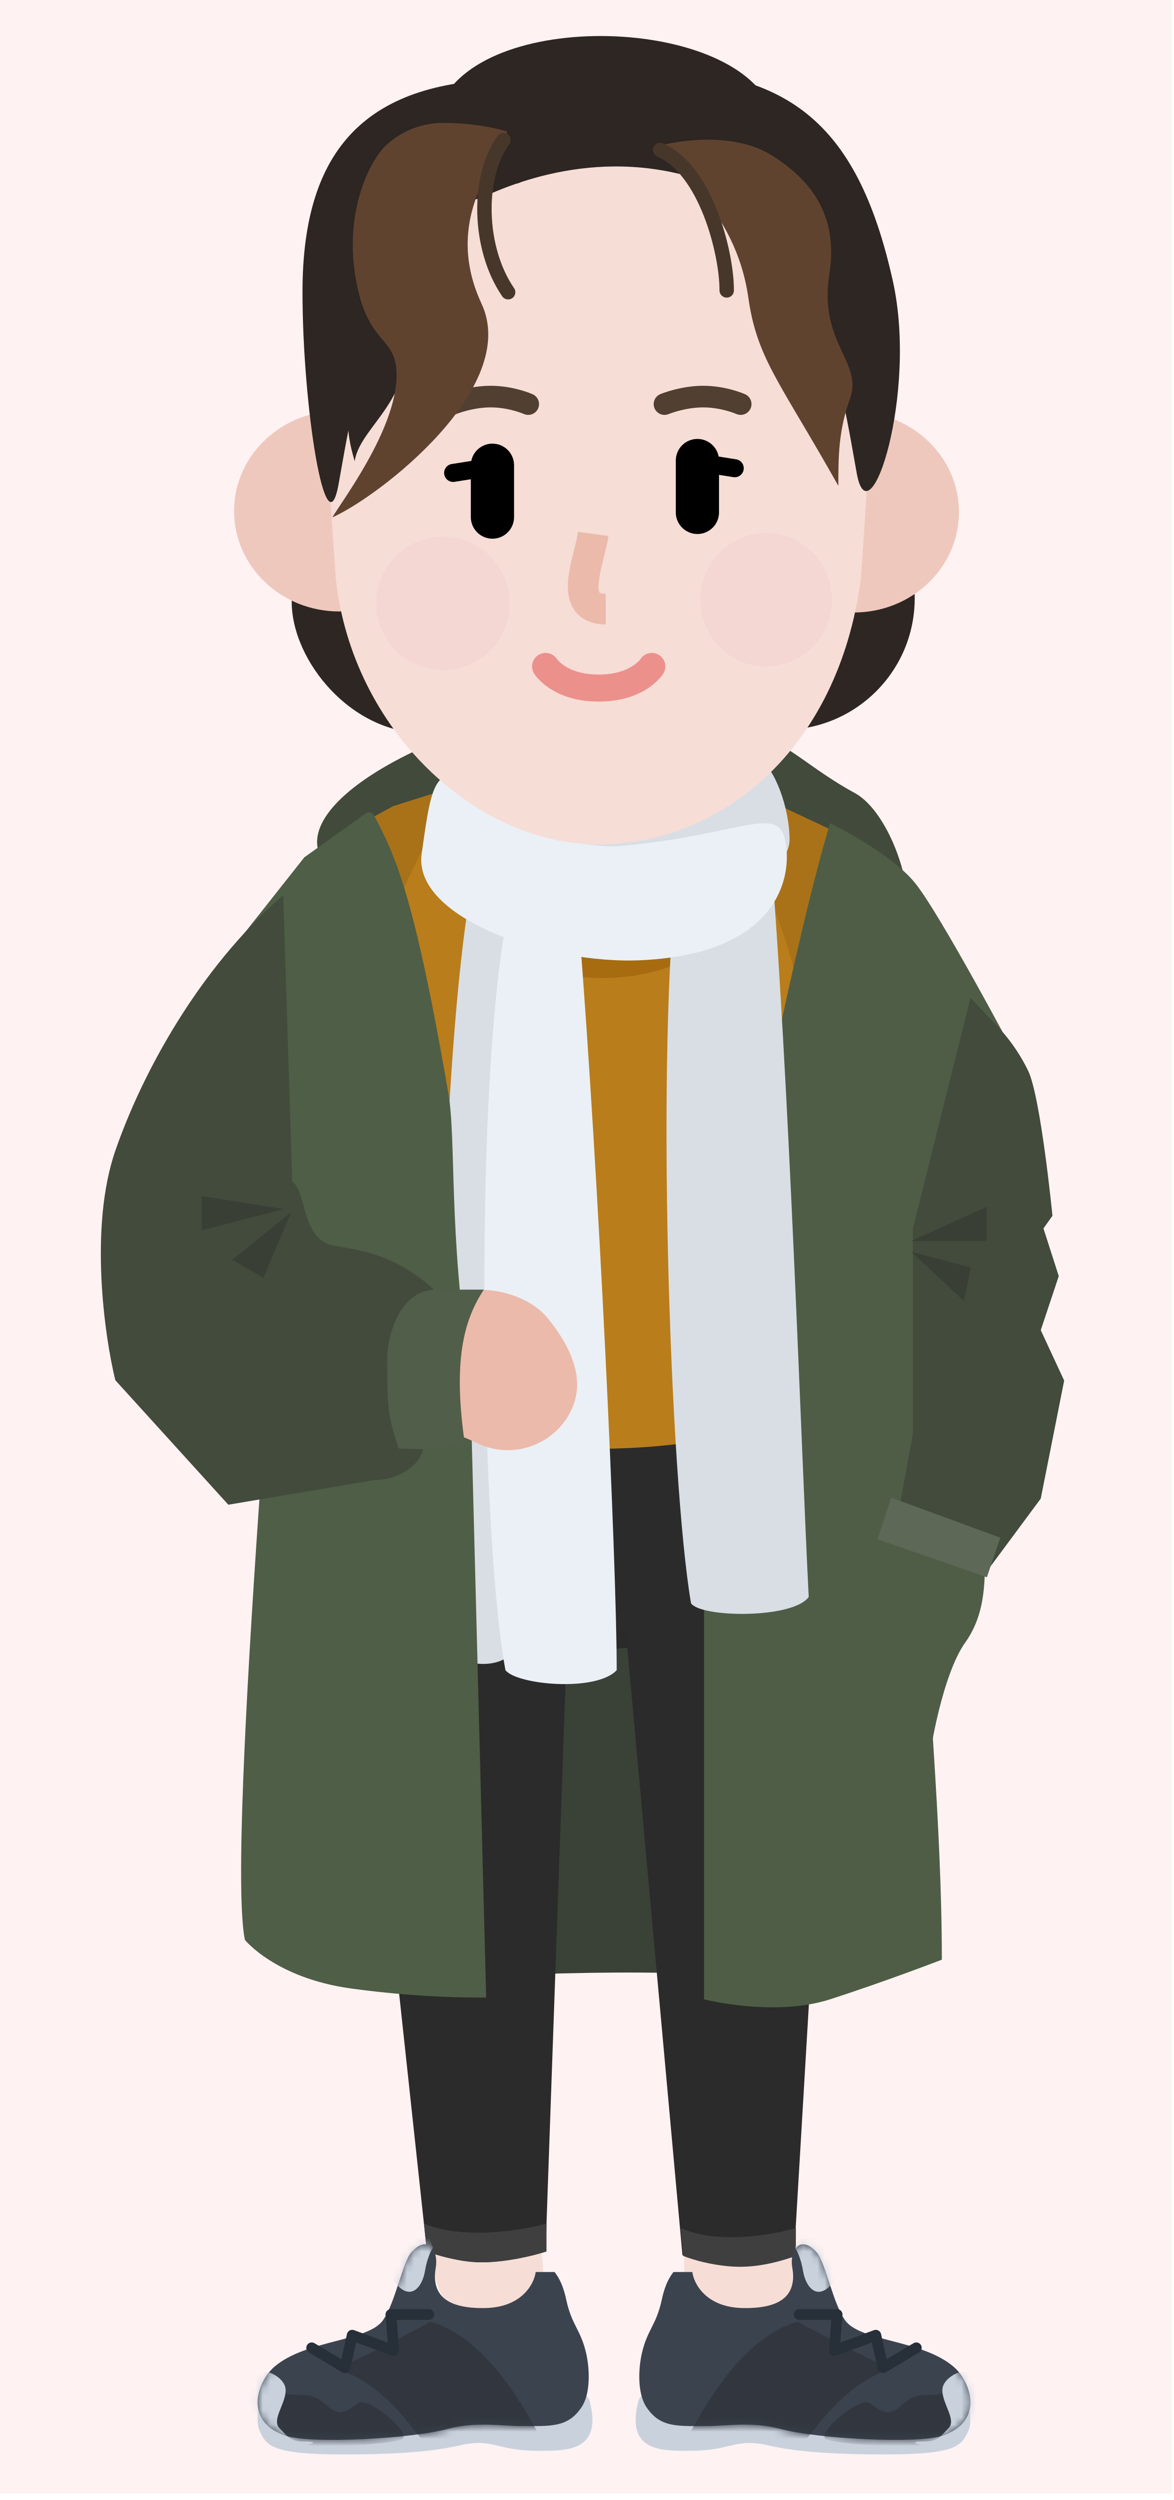 <svg width="163" height="347" viewBox="0 0 163 347" fill="none" xmlns="http://www.w3.org/2000/svg">
<rect width="162.74" height="346.1" fill="#FEF2F2"/>
<path d="M110 275C94.8 272.8 67.667 274.082 56 275L41.25 251L48.5 204.25L111 216C117.333 235.167 125.2 277.2 110 275Z" fill="#3A4136"/>
<path d="M91.829 221.419C93.058 227.361 93.959 243.648 94.477 266.592C94.85 283.085 95 301.345 95 318.062C95 322.205 98.358 325.562 102.5 325.562C106.642 325.562 110 322.205 110 318.062C110 301.241 109.849 282.877 109.473 266.253C108.929 242.179 108.013 225.609 106.519 218.382C105.68 214.325 101.712 211.717 97.655 212.556C93.599 213.395 90.991 217.363 91.829 221.419Z" fill="#F6DDD6"/>
<path d="M62.405 214.481C60.772 222.382 59.31 241.359 58.725 261.6C58.071 284.255 58.599 304.269 60.477 315.998C61.132 320.088 64.978 322.873 69.069 322.218C73.159 321.563 75.943 317.717 75.288 313.627C73.598 303.071 73.09 283.809 73.719 262.033C74.279 242.631 75.691 224.307 77.095 217.519C77.933 213.462 75.325 209.494 71.269 208.655C67.212 207.817 63.244 210.425 62.405 214.481Z" fill="#F6DDD6"/>
<path d="M80.75 229.061C97.871 229.061 111.75 221.45 111.75 212.061C111.75 202.672 97.871 195.061 80.75 195.061C63.629 195.061 49.75 202.672 49.75 212.061C49.75 221.45 63.629 229.061 80.75 229.061Z" fill="#2A2A2A"/>
<path d="M47.5 203.354L79.5 205.75L75.75 312.25C75.75 312.25 71.625 313.875 67.25 314C62.875 314.125 59.25 312.25 59.25 312.25L47.5 203.354Z" fill="#2B2B2B"/>
<path d="M59.25 312.5L58.875 308.625C64.175 310.925 72.5 309.582 75.875 308.625V312.5C74.417 313 70.425 314 67.125 314C63.825 314 60.5 313 59.25 312.5Z" fill="#3F3F40"/>
<path d="M78.409 226.963C94.742 226.963 107.983 220.143 107.983 211.731C107.983 203.319 94.742 196.5 78.409 196.5C62.076 196.5 48.835 203.319 48.835 211.731C48.835 220.143 62.076 226.963 78.409 226.963Z" fill="#2B2B2B"/>
<path d="M85.071 206.4H116.549L110.25 313C110.25 313 107.25 314.5 102.5 314.5C97.75 314.5 94.75 313 94.75 313L85.071 206.4Z" fill="#2B2B2B"/>
<path d="M94.875 313.125L94.5 309.25C99.8 311.55 107.125 310.207 110.5 309.25V313.125C109.042 313.625 106.05 314.625 102.75 314.625C99.45 314.625 96.125 313.625 94.875 313.125Z" fill="#3F3F40"/>
<path d="M55.352 130.914C55.352 147.868 42.102 170.181 35.852 194.914" stroke="#F6DDD6" stroke-width="18.5" stroke-linecap="round" stroke-linejoin="bevel"/>
<rect x="46.852" y="105.414" width="67.5" height="64.5" rx="28" fill="#E1E8EE"/>
<path d="M118.704 110.086C123.504 112.686 127.5 124 125.5 129L45.602 120.423C39.185 113.839 53.044 103.764 74.528 98.29C81.406 96.537 96.019 100.364 105.5 102.25C109.059 102.958 112.704 106.836 118.704 110.086Z" fill="#414A3B"/>
<path d="M41.852 168.882L20.25 150.75L46.352 116.382L54.602 111.882L67.352 107.882L64.102 141.632L41.852 168.882Z" fill="#A97219"/>
<path d="M112.352 163.382L141.352 149.382L115.852 115.382L99.852 107.882L91.102 110.821L99.852 143.664L112.352 163.382Z" fill="#A97219"/>
<path d="M49.663 143.345L54.577 126.364L62.815 109.132L75.145 111.63L98.162 109.132C113.455 132.357 110.266 140.099 115.786 163.324C121.306 186.549 116.277 205.652 115.786 207.4C115.295 209.148 112.597 208.524 112.597 208.524L98.162 199.784C98.162 199.784 90.64 201.408 79.478 201.033C68.316 200.658 61.569 198.661 61.569 198.661C61.569 198.661 52.983 202.655 49.663 206.526C46.343 210.397 45.623 205.777 45.623 205.777C43.485 196.833 43.032 188.323 43.544 179.306C44.286 166.242 47.055 153.688 49.663 143.345Z" fill="#B97D1B"/>
<path d="M83.75 135.75C95.762 135.75 105.5 128.251 105.5 119C105.5 109.749 95.762 102.25 83.75 102.25C71.738 102.25 62 109.749 62 119C62 128.251 71.738 135.75 83.75 135.75Z" fill="#A66C0F"/>
<path d="M105.25 156.25C106.927 149.85 111 128.5 115.25 114.25C115.25 114.25 123.5 118.25 127 122.5C130.5 126.75 141.25 147.061 141.25 147.061C138.105 153.561 137.305 153.919 130.768 167.561C122.383 185.061 130.768 234.5 130.768 272C130.768 272 123 275 115.25 277.5C107.5 280 97.75 277.5 97.75 277.5V204.561C99.5 182 103.573 162.65 105.25 156.25Z" fill="#4F5D46"/>
<path d="M136.75 214.5C131.917 211.667 125.8 207.3 125 206.5L121.25 231.5L128.75 246.75C129 242.75 131 232.2 134 228C137 223.8 136.75 219 136.75 214.5Z" fill="#4F5D46"/>
<path d="M146.125 168.75C146.125 168.75 144.5 152.245 142.75 148.623C141 145 138.75 142.75 138.75 142.75L134.75 138.5L126.75 170.5V199L124 214L137 218.122L144.5 208L147.75 191.623L144.5 184.625L147 177.123L144.875 170.5L146.125 168.75Z" fill="#424B3C"/>
<path d="M137 167.5L126.5 172.252H137V167.5Z" fill="#393F35"/>
<path d="M134.777 175.934L126.547 173.75L133.829 180.591L134.777 175.934Z" fill="#393F35"/>
<path d="M123.749 207.872L138.879 213.424L137.017 218.923L121.844 213.639L123.749 207.872Z" fill="#5D6856"/>
<path d="M134.499 337.295C134.946 336.29 134.624 334.045 134.374 333.67C134.124 333.295 103.748 330.92 103.748 330.92C98.707 330.545 89.314 330.58 88.623 333.295C86.873 340.17 91.624 340.17 95.624 340.17C101.124 340.17 101.777 338.712 105.373 339.17C107.248 339.407 109.998 340.67 122.623 340.67C132.749 340.67 133.499 339.545 134.499 337.295Z" fill="#C9D1DC"/>
<path d="M103.124 320.352C98.024 320.252 96.332 316.977 96.124 315.352H93.499C93.249 315.727 92.437 316.602 91.874 319.227C91.124 322.727 89.874 323.352 89.124 326.602C88.605 328.852 88.499 332.227 89.749 334.102C91.691 337.015 94.124 336.727 98.249 336.727C100.624 336.727 104.624 336.102 108.249 337.102C113.31 338.5 127.249 339.227 130.75 338.102C136.714 336.185 134.874 330.602 132.375 328.477C127.988 324.747 119.513 325.005 117.374 322.102C115.625 319.727 114.629 313.997 113.374 312.602C111.124 310.102 109.596 312.305 109.999 314.727C110.499 317.727 109.499 320.477 103.124 320.352Z" fill="#3B434E"/>
<mask id="mask0_8_519" style="mask-type:luminance" maskUnits="userSpaceOnUse" x="88" y="311" width="47" height="28">
<path d="M103.124 320.352C98.024 320.252 96.332 316.977 96.124 315.352H93.499C93.249 315.727 92.437 316.602 91.874 319.227C91.124 322.727 89.874 323.352 89.124 326.602C88.605 328.852 88.499 332.227 89.749 334.102C91.691 337.015 94.124 336.727 98.249 336.727C100.624 336.727 104.624 336.102 108.249 337.102C113.31 338.5 127.249 339.227 130.75 338.102C136.714 336.185 134.874 330.602 132.375 328.477C127.988 324.747 119.513 325.005 117.374 322.102C115.625 319.727 114.629 313.997 113.374 312.602C111.124 310.102 109.596 312.305 109.999 314.727C110.499 317.727 109.499 320.477 103.124 320.352Z" fill="white"/>
</mask>
<g mask="url(#mask0_8_519)">
<path d="M123.972 328.75C122.272 328.35 114.43 324.25 110.722 322.25C104.347 324.125 99.597 330.75 95.972 337.375C96.097 338.875 110.507 340.34 112.097 338.375C114.222 335.75 118.097 330.375 123.972 328.75Z" fill="#32373F"/>
<path d="M129.723 332.395C131.677 332.395 132.165 330.965 132.165 330.25C132.307 332.477 132.272 337.263 130.997 338.573C129.405 340.213 116.322 339.33 114.729 338.573C113.137 337.815 119.401 332.543 120.781 333.55C122.162 334.56 123.247 335.548 124.946 334.033C126.644 332.52 127.281 332.395 129.723 332.395Z" fill="#32373F"/>
<path d="M130.847 331.625C130.947 330.125 133.055 329.212 133.347 329.252L137.472 329.502L136.972 337.002L131.722 340.002C130.722 339.962 124.347 338.875 128.347 338.875C130.222 338.875 130.597 338.127 131.722 337.002C132.847 335.877 130.722 333.5 130.847 331.625Z" fill="#C8D1DC"/>
<path d="M111.5 315.227C111.2 313.427 110.625 312.31 110.375 311.977L110.874 310.727H113.75C115.083 311.895 117.325 314.752 115.625 316.852C113.5 319.477 111.875 317.477 111.5 315.227Z" fill="#C8D1DC"/>
</g>
<path d="M115.099 326.194C115.058 326.739 115.595 327.143 116.107 326.953L121.051 325.126L121.865 328.788C121.976 329.286 122.542 329.531 122.98 329.27L127.605 326.52C127.962 326.308 128.079 325.848 127.867 325.492C127.655 325.136 127.195 325.019 126.839 325.23L123.105 327.451L122.329 323.962C122.231 323.519 121.763 323.264 121.337 323.422L116.682 325.142L116.97 321.306C117.003 320.871 116.658 320.5 116.222 320.5H110.972C110.558 320.5 110.222 320.836 110.222 321.25C110.222 321.664 110.558 322 110.972 322H115.414L115.099 326.194Z" fill="#272F39"/>
<path d="M36.001 337.295C35.554 336.29 35.876 334.045 36.126 333.67C36.376 333.295 66.752 330.92 66.752 330.92C71.793 330.545 81.186 330.58 81.877 333.295C83.627 340.17 78.876 340.17 74.876 340.17C69.376 340.17 68.723 338.712 65.127 339.17C63.252 339.407 60.502 340.67 47.877 340.67C37.751 340.67 37.001 339.545 36.001 337.295Z" fill="#C9D1DC"/>
<path d="M67.376 320.352C72.476 320.252 74.168 316.977 74.376 315.352H77.001C77.251 315.727 78.063 316.602 78.626 319.227C79.376 322.727 80.626 323.352 81.376 326.602C81.895 328.852 82.001 332.227 80.751 334.102C78.809 337.015 76.376 336.727 72.251 336.727C69.876 336.727 65.876 336.102 62.251 337.102C57.19 338.5 43.251 339.227 39.75 338.102C33.786 336.185 35.626 330.602 38.125 328.477C42.512 324.747 50.987 325.005 53.126 322.102C54.875 319.727 55.871 313.997 57.126 312.602C59.376 310.102 60.904 312.305 60.501 314.727C60.001 317.727 61.001 320.477 67.376 320.352Z" fill="#3B434E"/>
<mask id="mask1_8_519" style="mask-type:luminance" maskUnits="userSpaceOnUse" x="35" y="311" width="47" height="28">
<path d="M67.376 320.352C72.476 320.252 74.168 316.977 74.376 315.352H77.001C77.251 315.727 78.063 316.602 78.626 319.227C79.376 322.727 80.626 323.352 81.376 326.602C81.895 328.852 82.001 332.227 80.751 334.102C78.809 337.015 76.376 336.727 72.251 336.727C69.876 336.727 65.876 336.102 62.251 337.102C57.19 338.5 43.251 339.227 39.75 338.102C33.786 336.185 35.626 330.602 38.125 328.477C42.512 324.747 50.987 325.005 53.126 322.102C54.875 319.727 55.871 313.997 57.126 312.602C59.376 310.102 60.904 312.305 60.501 314.727C60.001 317.727 61.001 320.477 67.376 320.352Z" fill="white"/>
</mask>
<g mask="url(#mask1_8_519)">
<path d="M46.528 328.75C48.228 328.35 56.07 324.25 59.778 322.25C66.153 324.125 70.903 330.75 74.528 337.375C74.403 338.875 59.993 340.34 58.403 338.375C56.278 335.75 52.403 330.375 46.528 328.75Z" fill="#32373F"/>
<path d="M40.777 332.395C38.823 332.395 38.335 330.965 38.335 330.25C38.193 332.477 38.228 337.263 39.503 338.573C41.095 340.213 54.178 339.33 55.771 338.573C57.363 337.815 51.099 332.543 49.719 333.55C48.338 334.56 47.253 335.548 45.554 334.033C43.856 332.52 43.219 332.395 40.777 332.395Z" fill="#32373F"/>
<path d="M39.653 331.625C39.553 330.125 37.444 329.212 37.153 329.252L33.028 329.502L33.528 337.002L38.778 340.002C39.778 339.962 46.153 338.875 42.153 338.875C40.278 338.875 39.903 338.127 38.778 337.002C37.653 335.877 39.778 333.5 39.653 331.625Z" fill="#C8D1DC"/>
<path d="M59 315.227C59.3 313.427 59.875 312.31 60.125 311.977L59.626 310.727H56.75C55.417 311.895 53.175 314.752 54.875 316.852C57 319.477 58.625 317.477 59 315.227Z" fill="#C8D1DC"/>
</g>
<path d="M55.401 326.194C55.442 326.739 54.905 327.143 54.393 326.953L49.449 325.126L48.635 328.788C48.524 329.286 47.959 329.531 47.52 329.27L42.895 326.52C42.538 326.308 42.422 325.848 42.633 325.492C42.845 325.136 43.305 325.019 43.661 325.23L47.395 327.451L48.171 323.962C48.269 323.519 48.737 323.264 49.163 323.422L53.818 325.142L53.53 321.306C53.497 320.871 53.842 320.5 54.278 320.5H59.528C59.942 320.5 60.278 320.836 60.278 321.25C60.278 321.664 59.942 322 59.528 322H55.086L55.401 326.194Z" fill="#272F39"/>
<path d="M61.901 228.819C60.088 211.423 61.035 151.001 65.015 125.687L72.314 125.982C73.226 160.325 71.695 214.269 71.244 229.196C69.108 232.167 62.982 230.901 61.901 228.819Z" fill="#D8DEE4"/>
<path d="M95.941 222.527C93.003 205.363 90.966 145.313 94.15 119.941L106.822 115.802C109.614 149.846 111.239 201.412 112.284 221.657C110.029 224.735 97.266 224.53 95.941 222.527Z" fill="#D8DEE4"/>
<path d="M70.178 231.82C66.91 214.486 65.685 153.99 70.178 128.5H80.391C83.114 162.826 85.625 216.865 85.625 231.82C82.766 234.878 71.777 233.859 70.178 231.82Z" fill="#EAF0F5"/>
<path d="M76.375 116.625C86.047 118.152 100.5 112.375 105.5 105.375C107.5 106.625 109.625 112 109.625 116.625C109.625 121.25 96.375 134 78.502 131.25C72.819 130.375 70.457 127.25 70.125 123.625C69.793 120 69.25 115.5 76.375 116.625Z" fill="#D8DEE4"/>
<path d="M86.471 117.39C76.72 118.285 64.093 110.458 62.106 107.528C59.952 108.488 59.545 111.384 58.543 118.514C57.29 127.427 76.069 133.889 89.035 133.277C109.875 132.292 110.146 119.581 108.777 115.855C107.407 112.128 101.688 115.994 86.471 117.39Z" fill="#EAF0F5"/>
<path d="M62.25 151.75C57.466 124.004 54.856 118.685 51.903 113.131C51.69 112.731 51.172 112.61 50.803 112.874L42.25 119L29.75 134.811C32.75 141.311 39.75 140.311 39.75 155.311C39.75 162.826 31.333 256.082 34 269.25C34 269.25 38.25 274.552 48.75 276C59.25 277.447 67.5 277.25 67.5 277.25L65.25 190.25C62.25 171.25 63.371 158.251 62.25 151.75Z" fill="#4F5E46"/>
<path d="M31.587 187.475C29.365 192.397 31.553 198.19 36.475 200.412C39.726 201.88 42.82 201.859 46.183 201.042C47.091 200.821 47.959 200.558 49.085 200.182C49.287 200.114 50.98 199.538 51.466 199.379C54.015 198.544 55.823 198.169 57.78 198.151C60.319 198.128 63.039 198.751 66.234 200.299C71.093 202.656 76.943 200.626 79.299 195.766C81.656 190.907 78.471 185.933 75.988 182.901C74.698 181.325 71.435 178.923 65.961 179C65.83 179.002 57.273 179.499 57.142 179.5C52.847 179.539 49.669 179.386 45.377 180.793C44.761 180.994 42.995 181.596 42.892 181.63C42.611 181.724 42.373 181.801 42.174 181.863C37.882 181.114 33.464 183.321 31.587 187.475Z" fill="#EBBAAA"/>
<path d="M16.009 159.728C19.648 149.175 27.5 134.5 39.321 124.25L40.571 164C42.693 165.516 41.753 172.191 46.484 172.918C52.397 173.828 56.49 175.193 61.493 180.196C56.49 181.105 56.035 191.567 58.764 200.664C58.764 203.165 55.353 205.439 51.942 205.439L31.701 208.851L16.009 191.567C14.493 185.35 12.37 170.28 16.009 159.728Z" fill="#424B3C"/>
<path d="M28 166L39.371 167.819L28 170.776V166Z" fill="#393F35"/>
<path d="M32.25 174.845L40.437 168.25L36.571 177.347L32.25 174.845Z" fill="#393F35"/>
<path d="M67.168 179H60.573C55.342 179 53.75 185.595 53.75 188.779C53.75 196.512 54.053 196.89 55.342 201.06C58.678 201.136 62.164 201.515 64.439 199.695C62.847 188.097 64.666 182.866 67.168 179Z" fill="#515E4A"/>
<rect x="40.344" y="65.375" width="86.5" height="36.514" rx="18.257" transform="rotate(-0.496 40.344 65.375)" fill="#2D2622"/>
<path d="M47.102 84.869C55.167 84.869 61.705 78.631 61.705 70.935C61.705 63.239 55.167 57 47.102 57C39.038 57 32.5 63.239 32.5 70.935C32.5 78.631 39.038 84.869 47.102 84.869Z" fill="#EFC8BD"/>
<path d="M118.544 85.014C126.608 85.014 133.146 78.776 133.146 71.08C133.146 63.384 126.608 57.145 118.544 57.145C110.479 57.145 103.941 63.384 103.941 71.08C103.941 78.776 110.479 85.014 118.544 85.014Z" fill="#EFC8BD"/>
<path d="M44.126 43.724C44.126 23.377 61.563 6.883 83.072 6.883C104.581 6.883 122.018 23.377 122.018 43.724L119.518 80.367C116.377 104.135 100.032 117.207 83.072 117.207C66.112 117.207 48.93 101.362 46.626 80.367L44.126 43.724Z" fill="#F6DDD6"/>
<path d="M61.5 93C66.609 93 70.75 88.859 70.75 83.75C70.75 78.641 66.609 74.5 61.5 74.5C56.392 74.5 52.25 78.641 52.25 83.75C52.25 88.859 56.392 93 61.5 93Z" fill="#F2CACA" fill-opacity="0.36"/>
<path d="M106.375 92.5C111.415 92.5 115.5 88.359 115.5 83.25C115.5 78.141 111.415 74 106.375 74C101.336 74 97.25 78.141 97.25 83.25C97.25 88.359 101.336 92.5 106.375 92.5Z" fill="#F2CACA" fill-opacity="0.36"/>
<path d="M88.912 91.503C88.924 91.483 88.925 91.483 88.913 91.498C88.874 91.551 88.819 91.616 88.749 91.691C88.524 91.933 88.228 92.185 87.855 92.427C86.713 93.168 85.169 93.625 83.125 93.625C81.081 93.625 79.537 93.168 78.395 92.427C78.022 92.185 77.727 91.933 77.502 91.691C77.431 91.616 77.377 91.551 77.337 91.498C77.325 91.482 77.326 91.484 77.34 91.506C76.791 90.628 75.635 90.361 74.756 90.91C73.878 91.459 73.611 92.616 74.16 93.494C74.28 93.685 74.476 93.944 74.756 94.246C75.186 94.707 75.716 95.159 76.355 95.573C78.104 96.707 80.356 97.375 83.125 97.375C85.894 97.375 88.147 96.707 89.895 95.573C90.534 95.159 91.065 94.707 91.494 94.246C91.775 93.944 91.97 93.685 92.09 93.494C92.639 92.616 92.372 91.459 91.494 90.91C90.616 90.362 89.46 90.628 88.911 91.505L88.912 91.503Z" fill="#EC908B"/>
<path d="M63.335 57.472C63.387 57.45 63.508 57.404 63.689 57.341C64.003 57.231 64.36 57.12 64.751 57.017C65.865 56.722 67.018 56.546 68.134 56.546C69.245 56.546 70.359 56.721 71.415 57.013C71.784 57.115 72.118 57.224 72.408 57.331C72.574 57.393 72.683 57.437 72.726 57.457C73.483 57.795 74.37 57.456 74.708 56.7C75.046 55.943 74.707 55.056 73.951 54.718C73.849 54.673 73.68 54.603 73.451 54.518C73.083 54.382 72.669 54.247 72.214 54.121C70.915 53.762 69.538 53.546 68.134 53.546C66.733 53.546 65.331 53.76 63.984 54.117C63.515 54.241 63.084 54.374 62.699 54.509C62.461 54.592 62.286 54.659 62.182 54.703C61.417 55.022 61.055 55.9 61.374 56.664C61.693 57.429 62.571 57.791 63.335 57.472Z" fill="#513F32"/>
<path d="M92.835 57.472C92.887 57.45 93.008 57.404 93.189 57.341C93.503 57.231 93.86 57.12 94.251 57.017C95.365 56.722 96.518 56.546 97.634 56.546C98.745 56.546 99.859 56.721 100.915 57.013C101.284 57.115 101.618 57.224 101.908 57.331C102.074 57.393 102.183 57.437 102.226 57.457C102.983 57.795 103.87 57.456 104.208 56.7C104.546 55.943 104.207 55.056 103.451 54.718C103.349 54.673 103.18 54.603 102.951 54.518C102.583 54.382 102.169 54.247 101.714 54.121C100.415 53.762 99.038 53.546 97.634 53.546C96.233 53.546 94.831 53.76 93.484 54.117C93.015 54.241 92.584 54.374 92.199 54.509C91.961 54.592 91.786 54.659 91.682 54.703C90.917 55.022 90.555 55.9 90.874 56.664C91.192 57.429 92.071 57.791 92.835 57.472Z" fill="#513F32"/>
<path d="M63.109 66.876L69.843 65.811C70.525 65.703 70.99 65.063 70.882 64.381C70.775 63.699 70.134 63.234 69.452 63.342L62.718 64.406C62.036 64.514 61.571 65.154 61.679 65.836C61.787 66.518 62.427 66.983 63.109 66.876Z" fill="black"/>
<path d="M95.085 65.159L101.819 66.224C102.501 66.332 103.141 65.866 103.249 65.184C103.357 64.502 102.891 63.862 102.21 63.754L95.476 62.69C94.794 62.582 94.153 63.047 94.046 63.729C93.938 64.411 94.403 65.051 95.085 65.159Z" fill="black"/>
<path d="M65.372 64.576L65.372 71.771C65.372 73.427 66.715 74.771 68.372 74.771C70.029 74.771 71.372 73.428 71.372 71.771L71.372 64.576C71.372 62.919 70.029 61.576 68.372 61.576C66.716 61.576 65.372 62.919 65.372 64.576Z" fill="black"/>
<path d="M93.829 63.924V71.119C93.829 72.776 95.172 74.119 96.829 74.119C98.486 74.119 99.829 72.776 99.829 71.119V63.924C99.829 62.267 98.486 60.924 96.829 60.924C95.172 60.924 93.829 62.267 93.829 63.924Z" fill="black"/>
<path d="M80.257 73.817C80.174 74.42 80.081 74.826 79.638 76.605C79.53 77.035 79.454 77.348 79.381 77.662C78.841 79.981 78.674 81.567 79.027 83.036C79.579 85.338 81.406 86.664 84.1 86.664V82.414C83.818 82.414 83.597 82.387 83.435 82.344C83.337 82.317 83.281 82.291 83.251 82.269C83.244 82.264 83.241 82.261 83.233 82.248C83.21 82.21 83.183 82.144 83.159 82.045C83.01 81.42 83.125 80.326 83.521 78.625C83.588 78.337 83.659 78.043 83.762 77.631C84.253 75.657 84.354 75.219 84.467 74.395L80.257 73.817Z" fill="#EBBAAA"/>
<path d="M47 67.25C48.75 57.75 53.247 25.5 71.497 25.5C74.674 25.5 80.872 13.375 71.497 11C50.997 11 42 20.5 42 40.5C42 56.5 45.25 76.75 47 67.25Z" fill="#2D2622"/>
<path d="M118.963 65.75C117.213 56.25 112.716 24 94.466 24C91.289 24 79.125 11.875 88.5 9.5C109 9.5 118.963 16.5 123.963 39C127.434 54.619 120.713 75.25 118.963 65.75Z" fill="#2D2622"/>
<path d="M49.128 42.425C48.426 36.676 49.862 27.5 55.346 22.75C57.969 31.522 53.885 38.929 55.346 43.225C59.269 54.763 49.987 58.723 49.249 64.019C47.865 59.391 48.023 56.788 49.862 51.737C52.318 44.99 49.986 49.458 49.128 42.425Z" fill="#2D2622"/>
<path d="M67.148 27.311C61.946 29.697 60.565 20.845 60.398 17.116C62.648 1.561 99.148 1.561 106.398 13.811C106.398 20.489 111.585 31.726 102.898 27.311C87.648 19.561 73.65 24.328 67.148 27.311Z" fill="#2D2622"/>
<path d="M49.295 38.063C48.036 29.913 50.781 23.312 53.228 20.553C53.228 20.553 56.202 17.061 61.533 17.061C66.863 17.061 70.398 18.263 70.398 18.263C70.049 21.659 61.094 29.75 66.863 42.166C72.238 53.736 52.791 68.84 46.148 71.811C47.197 69.901 55.063 59.645 55.063 52.072C55.063 46.341 50.868 48.252 49.295 38.063Z" fill="#60432F"/>
<path d="M115.148 38.061C116.355 30.432 113.148 25.311 107.148 21.561C101.148 17.811 92.273 20.061 92.273 20.061C92.608 23.24 102.081 28.569 103.898 41.311C105.11 49.811 108.244 52.936 116.398 67.436C116.398 63.436 116.398 59.811 118.023 55.311C119.845 50.266 113.64 47.598 115.148 38.061Z" fill="#60432F"/>
<path d="M69.093 18.843C65.148 24.197 65.285 34.665 69.728 41.128C70.041 41.583 70.663 41.698 71.118 41.385C71.573 41.072 71.689 40.45 71.376 39.995C67.403 34.216 67.278 24.678 70.703 20.029C71.031 19.585 70.936 18.959 70.491 18.631C70.047 18.304 69.421 18.398 69.093 18.843Z" fill="#47372B"/>
<path d="M91.251 21.729C93.862 22.858 96.097 25.824 97.728 29.988C99.087 33.46 99.898 37.534 99.898 40.311C99.898 40.864 100.346 41.311 100.898 41.311C101.45 41.311 101.898 40.864 101.898 40.311C101.898 37.278 101.038 32.957 99.59 29.259C97.784 24.646 95.245 21.277 92.045 19.893C91.538 19.674 90.949 19.908 90.73 20.415C90.511 20.922 90.744 21.51 91.251 21.729Z" fill="#47372B"/>
</svg>
